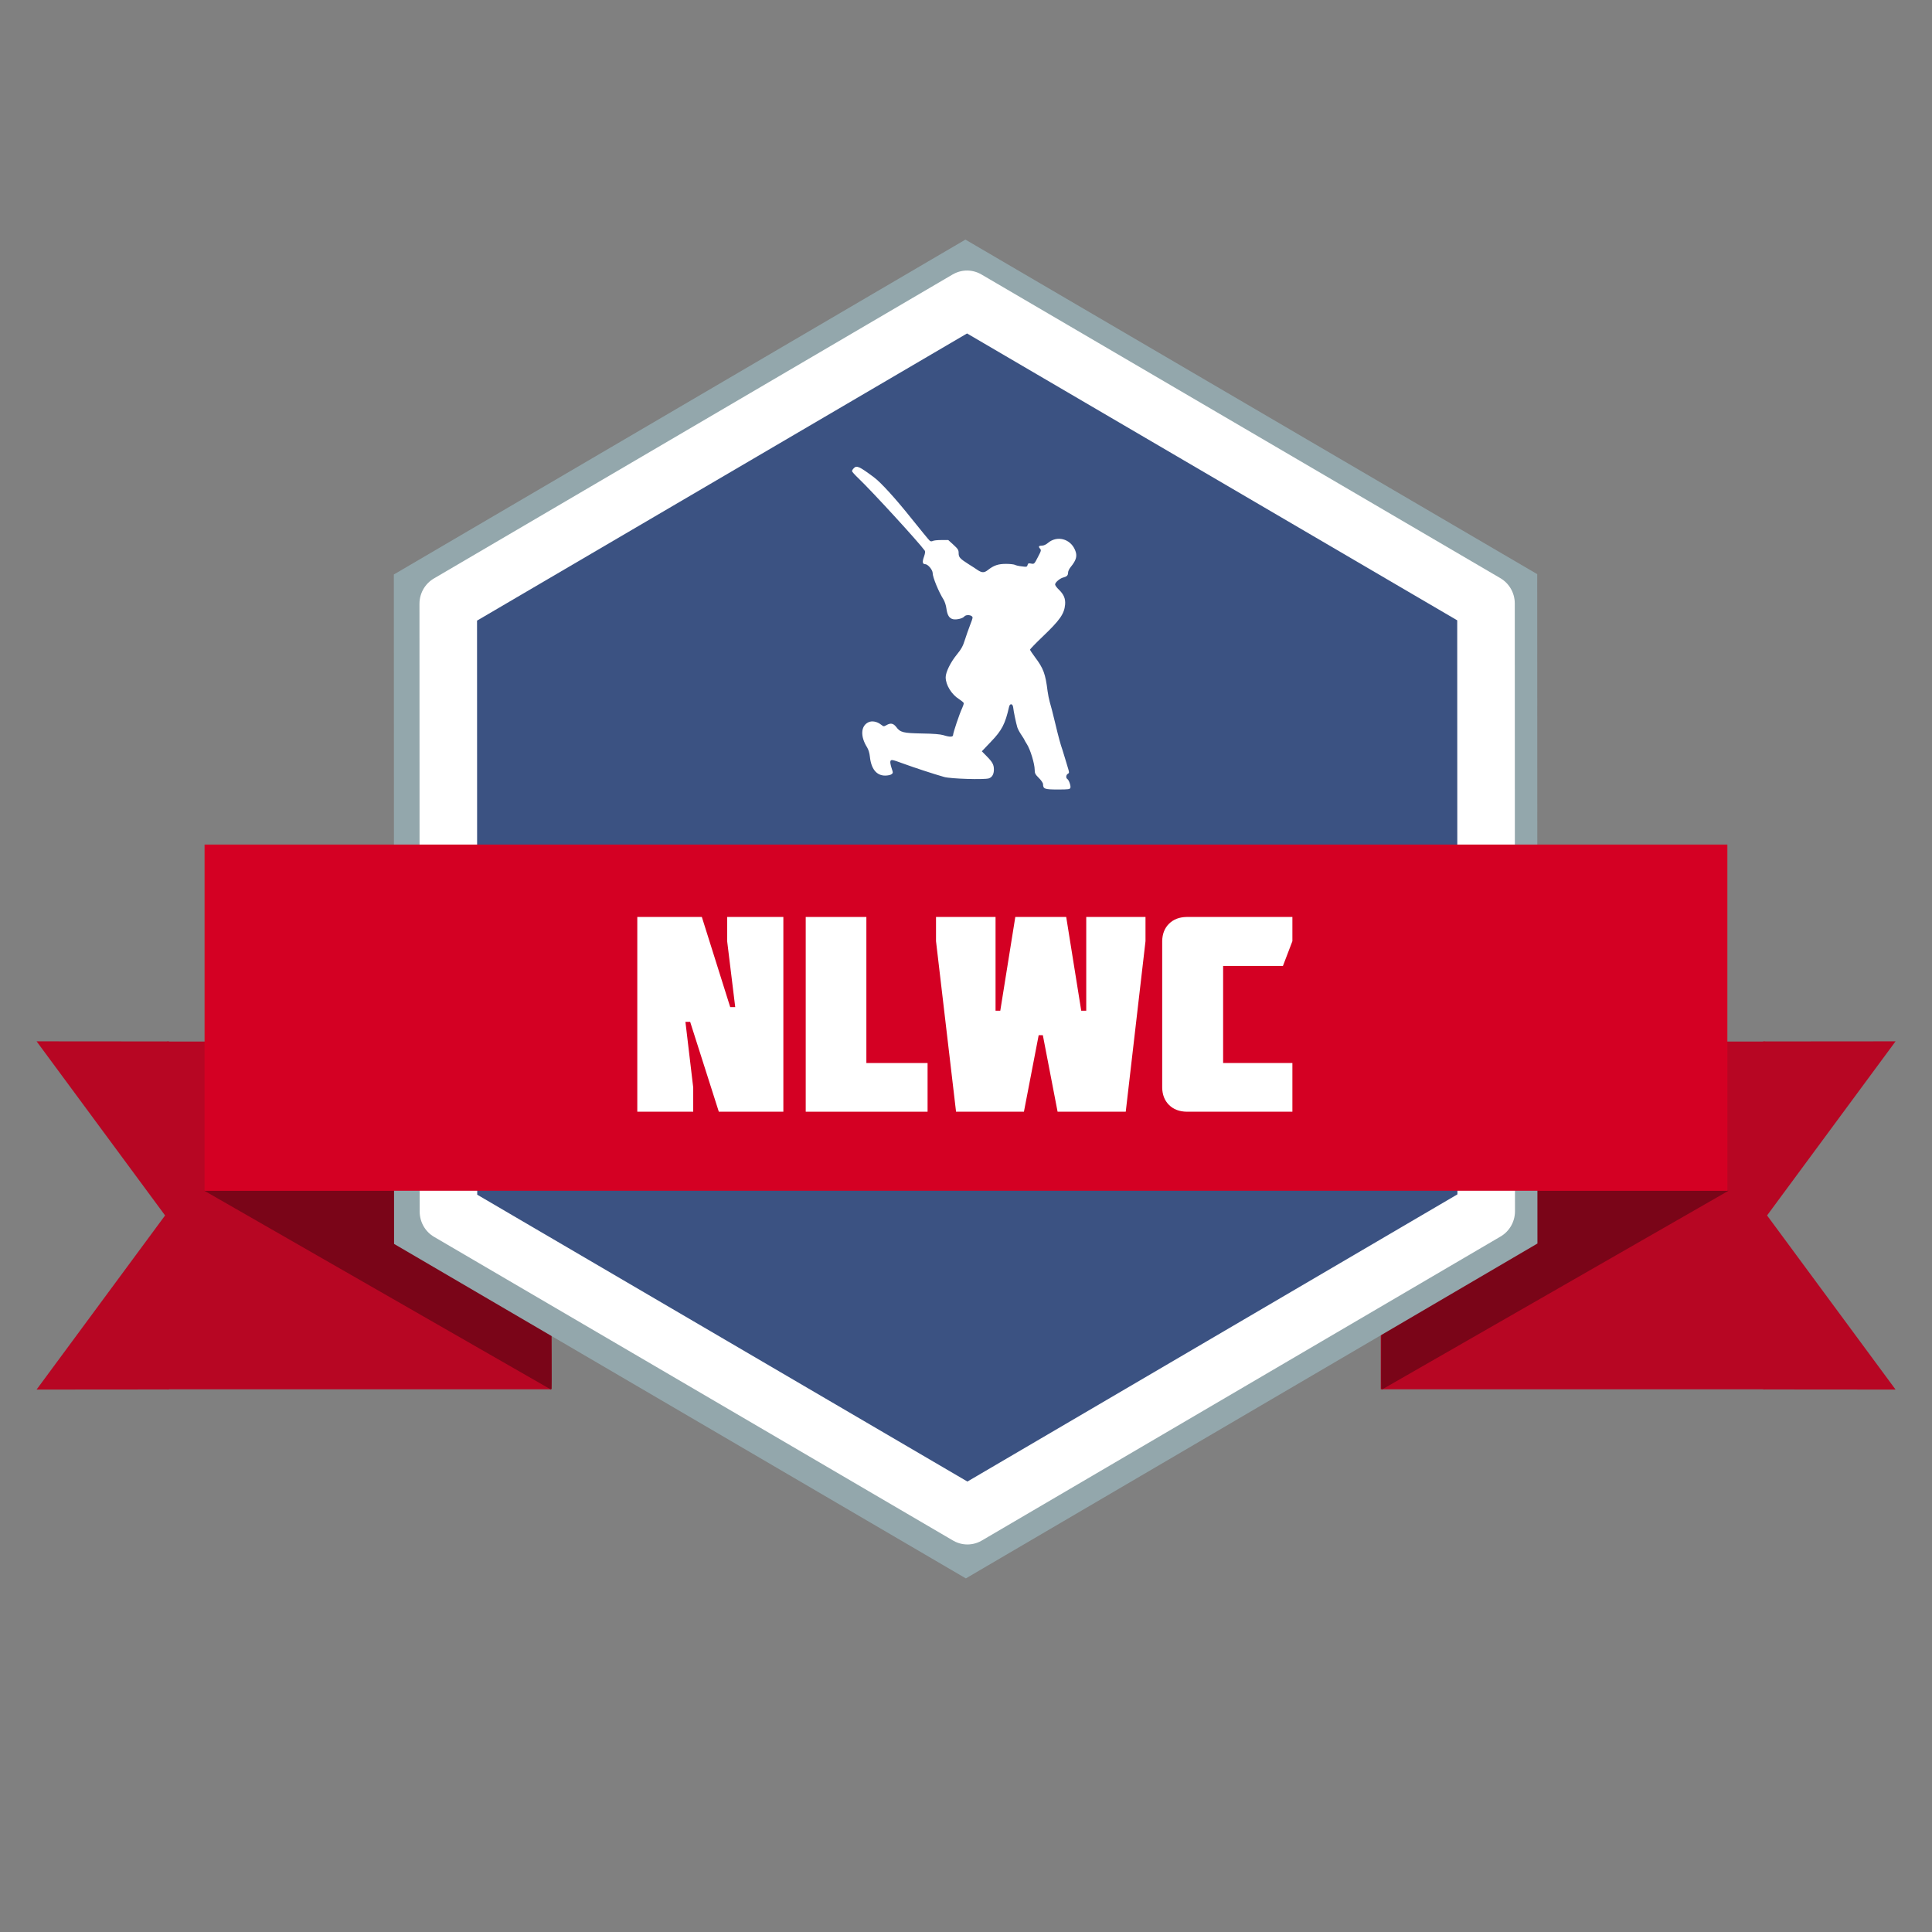 <?xml version="1.0" encoding="UTF-8" standalone="no"?>
<!-- Created with Inkscape (http://www.inkscape.org/) -->
<svg id="svg2" xmlns:rdf="http://www.w3.org/1999/02/22-rdf-syntax-ns#" xmlns="http://www.w3.org/2000/svg" xmlns:osb="http://www.openswatchbook.org/uri/2009/osb" height="500" width="500" version="1.1" xmlns:cc="http://creativecommons.org/ns#" viewbox="0 0 500 500" xmlns:dc="http://purl.org/dc/elements/1.1/">
 <rect width="100%" height="100%" fill="#808080" stroke="none"/>
 <g id="layer1" transform="translate(0 -552.36)">
  <g id="g3851" stroke-width="0" transform="translate(-6.2)">
   <g id="g3825" transform="matrix(-1 0 0 1 504.44 0)" fill="#b70623">
    <rect id="rect3827" height="90" width="99.464" y="821.91" x="41.436"/>
    <path id="path3829" d="m8.475 293.29-17.842-30.94 35.716 0.019z" transform="matrix(.959 0 .554 1.5 -128.69 428.33)"/>
    <path id="path3831" transform="matrix(.959 0 .554 -1.5 -128.69 1305.5)" d="m8.475 293.29-17.842-30.94 35.716 0.019z"/>
   </g>
   <g id="g3804" transform="translate(8)" fill="#b70623">
    <rect id="rect3795" height="90" width="99.464" y="821.91" x="41.436"/>
    <path id="path3800" transform="matrix(.959 0 .554 1.5 -128.69 428.33)" d="m8.475 293.29-17.842-30.94 35.716 0.019z"/>
    <path id="path3802" d="m8.475 293.29-17.842-30.94 35.716 0.019z" transform="matrix(.959 0 .554 -1.5 -128.69 1305.5)"/>
   </g>
   <g id="g3775" transform="translate(6)" fill="#7a0518">
    <g id="g3785" transform="translate(2)">
     <path id="path3773" d="m118.72 339.56c-0.153 0.09-48.199-27.119-48.201-27.296-0.002-0.178 47.585-28.183 47.74-28.095 0.155 0.088 0.614 55.301 0.461 55.391z" transform="matrix(1.002 0 0 1.027 21.989 563.11)"/>
     <path id="path3771" d="m52.5 342-29.445-51h58.89z" transform="matrix(1.041 0 1.16 1.01 -310.49 566.61)"/>
    </g>
    <g id="g3789" transform="matrix(-1 0 0 1 498.62 0)">
     <path id="path3791" transform="matrix(1.002 0 0 1.027 21.989 563.11)" d="m118.72 339.56c-0.153 0.09-48.199-27.119-48.201-27.296-0.002-0.178 47.585-28.183 47.74-28.095 0.155 0.088 0.614 55.301 0.461 55.391z"/>
     <path id="path3793" transform="matrix(1.041 0 1.16 1.01 -310.49 566.61)" d="m52.5 342-29.445-51h58.89z"/>
    </g>
   </g>
  </g>
  <g id="g3868" transform="translate(-4.2)">
   <path id="path3010-1" d="m402.86 330-148.52 85.81-148.57-85.71-0.06-171.53 148.52-85.808 148.57 85.718z" transform="matrix(.996 0 0 1.01 .839 540.88)" stroke-width="0" fill="#93a7ac"/>
   <path id="path3010" stroke-linejoin="round" d="m402.86 330-148.52 85.81-148.57-85.71-0.06-171.53 148.52-85.808 148.57 85.718z" transform="matrix(.904 0 0 .917 24.644 563.21)" stroke="#fff" stroke-width="16.479" fill="#3b5282"/>
  </g>
  <rect id="rect3798" height="89.593" width="394.1" y="770.93" x="52.943" stroke-width="0" fill="#d40023"/>
  <g id="flowRoot3983" fill="#fff" transform="translate(-4.2 546.56)">
   <path id="path3029" d="m193.18 266.44-7.344-23.328h-16.704v50.399h14.472v-6.264l-2.016-16.992h1.224l7.416 23.256h16.704v-50.399h-14.544v6.264l2.088 17.064z"/>
   <path id="path3031" d="m212.72 293.51h31.536v-12.6h-15.84v-37.8h-15.696z"/>
   <path id="path3033" d="m266.96 243.11-3.888 24.264h-1.224v-24.264h-15.408v6.264l5.184 44.135h17.568l3.816-19.8h1.08l3.816 19.8h17.64l5.112-44.135v-6.264h-15.336v24.264h-1.296l-3.888-24.264z"/>
   <path id="path3035" d="m311.31 243.11c-1.902 0.032-3.426 0.617-4.572 1.755-1.146 1.139-1.734 2.642-1.764 4.509v37.872c0.03 1.867 0.618 3.37 1.764 4.509 1.146 1.139 2.67 1.724 4.572 1.755h27.36v-12.6h-17.928v-25.128h15.48l2.448-6.408v-6.264z"/>
  </g>
  <g id="g6" fill="#fff" transform="matrix(.024 0 0 -.024 202.74 763.64)">
   <path id="path8" d="m757 3752c-10-10-17-23-17-29s30-40 67-75c147-140 654-693 718-783 6-10 3-31-9-65-20-55-16-80 12-80 30 0 82-61 82-98 0-44 65-202 117-284 13-21 27-64 31-97 10-73 31-106 73-115 38-7 102 8 119 29 21 26 90 17 90-12 0-8-13-47-29-86-15-40-40-109-54-154-21-67-37-97-89-161-66-81-118-187-118-242 0-82 63-185 145-236 24-16 47-34 49-41 3-6-5-31-16-55-27-55-98-266-98-290 0-23-36-24-105-2-35 10-104 16-230 18-204 4-234 11-278 70-32 41-62 46-107 19-27-15-29-15-55 5-44 35-99 46-138 27-83-39-89-153-14-271 15-25 26-62 30-102 14-131 72-202 164-202 27 0 58 6 68 14 19 14 19 15 1 69-10 31-16 63-12 72 7 20 20 18 131-23 132-48 330-113 449-147 71-20 432-31 482-15 35 12 54 45 54 95 0 52-15 80-75 141l-55 56 97 102c119 123 155 193 197 379 9 39 40 33 44-8 3-35 30-166 44-213 5-18 25-55 44-83s34-53 34-55c0-3 11-21 24-42 38-57 86-215 86-281 0-36 6-48 45-87 26-25 45-54 45-67 1-51 17-57 158-57 120 0 131 2 137 19 6 21-16 84-34 95-17 11-13 44 6 55 15 8 16 14 6 48-6 21-21 72-34 113-12 41-25 84-29 95-22 63-43 139-80 295-23 96-49 198-58 225-8 28-18 79-23 115-23 188-45 246-135 366-30 40-54 76-54 82s60 68 134 139c189 180 235 247 244 348 5 63-14 108-67 160-23 21-41 47-41 56 0 22 53 67 88 75 39 10 52 23 52 53 0 15 13 42 29 61 61 75 73 120 46 183-51 122-195 159-293 75-19-16-44-28-61-28-37 0-44-10-24-32 15-17 14-23-23-93-38-74-39-75-72-69-28 6-34 3-39-15-5-21-10-22-62-15-31 3-65 11-75 17-11 5-54 10-95 10-84 0-131-16-194-65-41-33-66-33-116 1-14 10-55 37-91 59-96 61-110 76-110 121 0 34-7 45-56 90l-56 51h-74c-42 0-83-4-93-10-12-6-23-5-33 3-9 7-98 116-199 242-168 211-329 388-404 443-160 119-186 130-218 94z" fill="#fff"/>
  </g>
 </g>
</svg>
